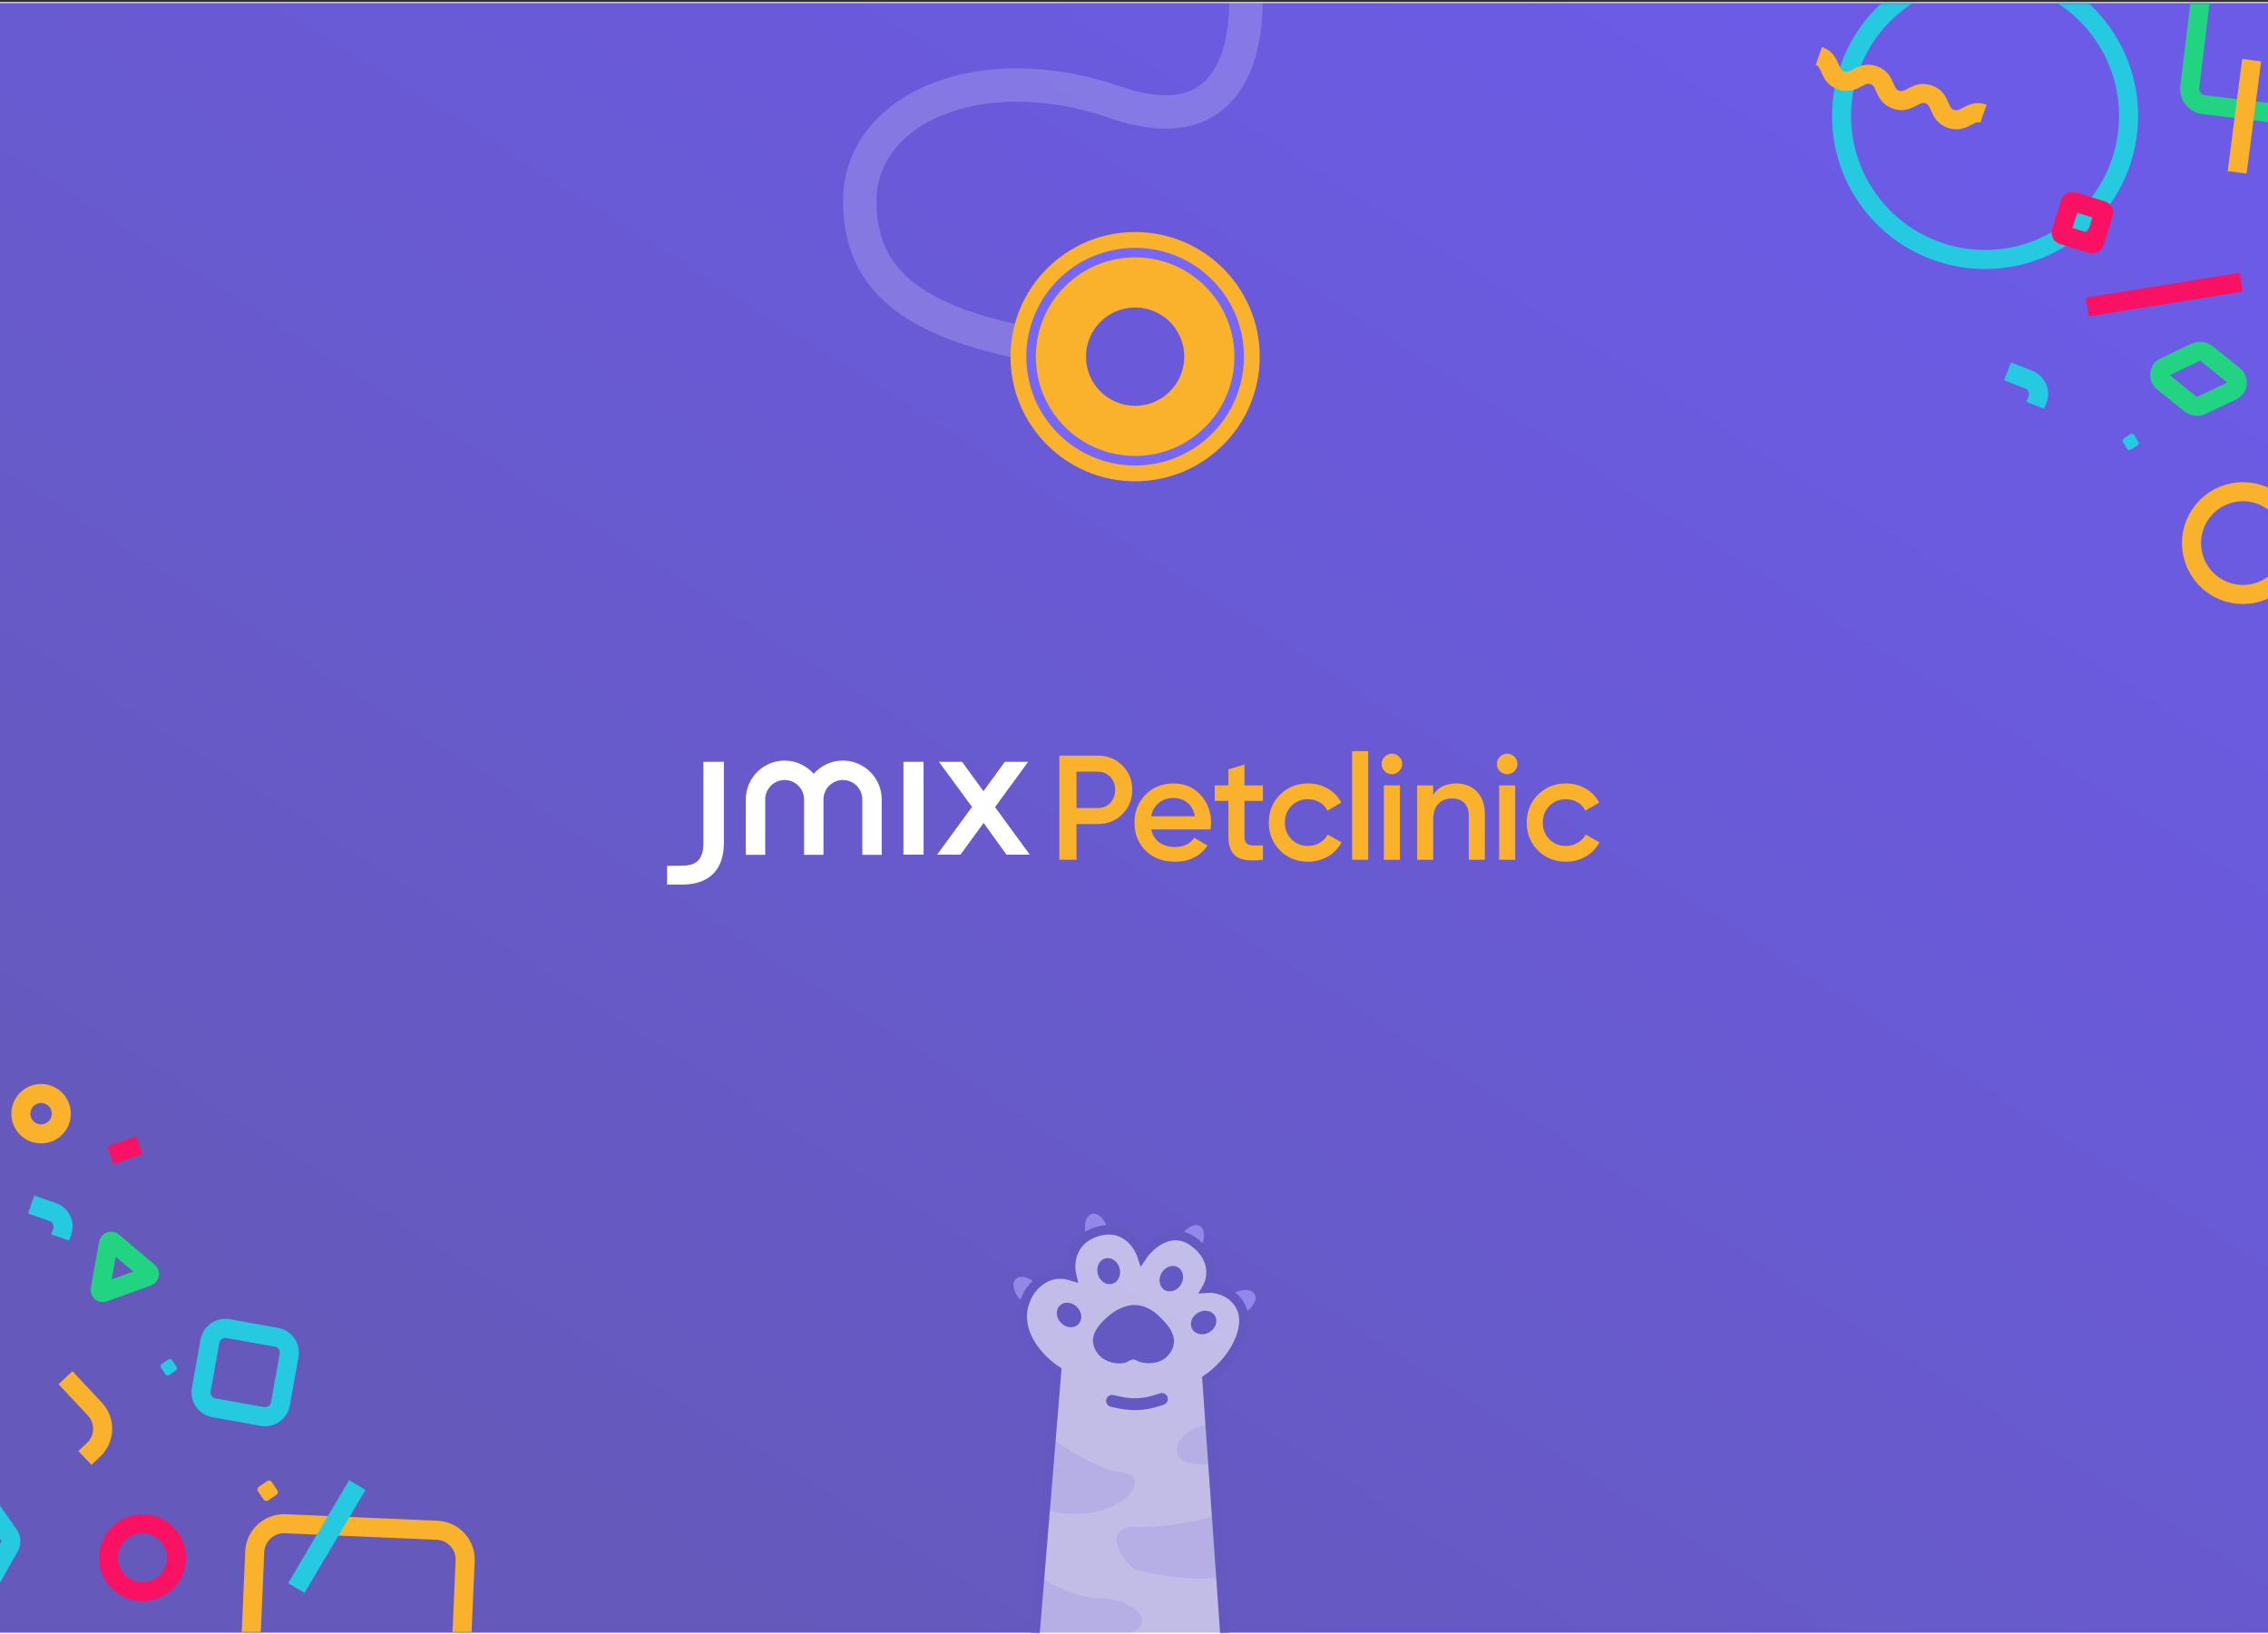 <svg xmlns="http://www.w3.org/2000/svg" width="952" height="686" fill="none" viewBox="0 0 952 686"><rect x="0" y="0" width="952" height="686" fill="#333333" stroke="none"/><g clip-path="url(#clip0)"><rect width="952" height="685" fill="#fff" transform="translate(0 0.857)"/><path fill="url(#paint0_linear)" d="M-4 1.274H956V685.274H-4V1.274Z"/><mask id="mask0" width="196" height="257" x="760" y="1" mask-type="alpha" maskUnits="userSpaceOnUse"><rect width="196" height="256" x="760" y="1.274" fill="#C4C4C4"/></mask><g mask="url(#mask0)"><path stroke="#25CAE0" stroke-miterlimit="10" stroke-width="8" d="M891.426 64.257C900.037 32.12 880.965 -0.914 848.828 -9.525C816.69 -18.136 783.657 0.936 775.046 33.073C766.435 65.21 785.506 98.244 817.644 106.855C849.781 115.466 882.814 96.394 891.426 64.257Z"/><path stroke="#22D382" stroke-miterlimit="10" stroke-width="8" d="M908.606 154.037L921.515 147.888C923.096 147.131 924.978 147.379 926.371 148.501L937.717 157.664C939.87 159.402 939.518 162.773 937.058 163.945L924.149 170.094C922.568 170.851 920.685 170.603 919.292 169.481L907.946 160.318C905.794 158.58 906.146 155.209 908.606 154.037Z"/><path stroke="#FAB12B" stroke-miterlimit="10" stroke-width="8" d="M921.577 219.589C926.195 208.6 938.838 203.443 949.827 208.061C960.816 212.679 965.973 225.323 961.355 236.311C956.737 247.3 944.094 252.457 933.105 247.839C922.139 243.208 916.959 230.578 921.577 219.589Z"/><path stroke="#22D382" stroke-miterlimit="10" stroke-width="8" d="M931.382 -8.704L970.77 -3.899C974.411 -3.455 977.008 -0.14 976.564 3.501L971.772 42.912C971.328 46.553 968.014 49.15 964.373 48.706L924.961 43.914C921.32 43.47 918.723 40.156 919.167 36.515L923.959 -2.896C924.413 -6.575 927.741 -9.148 931.382 -8.704Z"/><path stroke="#F91264" stroke-miterlimit="10" stroke-width="8" d="M870.218 84.589L882.273 88.311C882.815 88.496 883.137 89.055 882.953 89.596L879.23 101.652C879.046 102.193 878.487 102.516 877.946 102.331L865.89 98.609C865.349 98.424 865.026 97.865 865.211 97.324L868.933 85.268C869.094 84.741 869.69 84.428 870.218 84.589Z"/><path fill="#25CAE0" d="M891.416 184.023L894.284 182.212C894.782 181.893 895.454 182.034 895.786 182.556L897.597 185.423C897.916 185.922 897.776 186.593 897.253 186.926L894.386 188.737C893.887 189.056 893.216 188.915 892.883 188.393L891.072 185.526C890.777 185.013 890.917 184.342 891.416 184.023Z"/><path stroke="#F91264" stroke-miterlimit="10" stroke-width="8" d="M876.116 128.853L940.748 118.431"/><path stroke="#25CAE0" stroke-miterlimit="10" stroke-width="8" d="M842.687 155.885L851.62 159.361C854.915 160.658 856.559 164.367 855.263 167.662L854.303 170.141"/><path stroke="#FAB12B" stroke-miterlimit="10" stroke-width="8" d="M763.458 23.498C769.218 25.514 767.038 31.741 772.798 33.757C778.558 35.773 780.738 29.545 786.498 31.561C792.258 33.577 790.078 39.805 795.838 41.821C801.598 43.837 803.778 37.609 809.538 39.625C815.298 41.641 813.118 47.868 818.878 49.884C824.638 51.9 826.818 45.672 832.578 47.688"/><path stroke="#FAB12B" stroke-miterlimit="10" stroke-width="8" d="M945.144 25.244L939.042 72.337"/></g><mask id="mask1" width="204" height="233" x="-4" y="453" mask-type="alpha" maskUnits="userSpaceOnUse"><path fill="url(#paint1_linear)" d="M-4 453.274H200V685.274H-4V453.274Z"/></mask><g mask="url(#mask1)"><path stroke="#FAB12B" stroke-miterlimit="10" stroke-width="8" d="M9.311 464.452C10.975 460.072 15.871 457.855 20.236 459.496C24.616 461.16 26.833 466.055 25.192 470.421C23.528 474.8 18.632 477.017 14.267 475.376C9.879 473.75 7.662 468.854 9.311 464.452Z"/><path stroke="#22D382" stroke-miterlimit="10" stroke-width="8" d="M45.527 521.864L42.046 541.2C41.897 542.025 42.714 542.718 43.52 542.434L62.013 535.774C62.819 535.491 63.005 534.421 62.348 533.881L47.336 521.205C46.679 520.665 45.7 521.026 45.527 521.864Z"/><path stroke="#F91264" stroke-miterlimit="10" stroke-width="8" d="M-11.806 525.288C-6.304 510.686 -13.666 494.412 -28.269 488.911"/><path stroke="#F91264" stroke-miterlimit="10" stroke-width="8" d="M58.44 480.631L46.325 484.905"/><path stroke="#F91264" stroke-miterlimit="10" stroke-width="8" d="M46.452 648.794C49.227 641.43 57.454 637.692 64.818 640.467C72.182 643.241 75.921 651.469 73.146 658.833C70.371 666.197 62.143 669.935 54.779 667.161C47.392 664.4 43.654 656.172 46.452 648.794Z"/><path stroke="#25CAE0" stroke-miterlimit="10" stroke-width="8" d="M-4.459 632.559L3.751 644.266C4.749 645.704 4.825 647.593 3.962 649.152L-3.175 661.859C-4.546 664.277 -7.91 664.484 -9.491 662.269L-17.701 650.562C-18.7 649.124 -18.775 647.234 -17.912 645.676L-10.775 632.969C-9.404 630.551 -6.017 630.33 -4.459 632.559Z"/><path stroke="#22D382" stroke-miterlimit="10" stroke-width="8" d="M-58.568 548.527L-19.029 551.865C-15.373 552.173 -12.655 555.388 -12.964 559.044L-16.287 598.606C-16.595 602.261 -19.811 604.979 -23.466 604.671L-63.028 601.348C-66.684 601.039 -69.402 597.824 -69.093 594.169L-65.77 554.606C-65.453 550.914 -62.224 548.219 -58.568 548.527Z"/><path stroke="#25CAE0" stroke-miterlimit="10" stroke-width="8" d="M84.486 583.24L88.128 562.945C88.77 559.366 92.177 557.004 95.757 557.646L116.051 561.288C119.63 561.93 121.992 565.337 121.35 568.916L117.708 589.211C117.066 592.79 113.659 595.152 110.08 594.51L89.786 590.868C86.206 590.226 83.83 586.796 84.486 583.24Z"/><path stroke="#FAB12B" stroke-miterlimit="10" stroke-width="8" d="M119.748 639.537L183.495 642.28C190.278 642.562 195.539 648.309 195.243 655.069L192.477 718.83C192.195 725.612 186.448 730.873 179.688 730.577L115.927 727.812C109.144 727.53 103.884 721.783 104.18 715.023L106.923 651.276C107.241 644.502 112.966 639.255 119.748 639.537Z"/><path fill="#25CAE0" d="M67.854 572.534L70.653 570.618C71.139 570.281 71.815 570.396 72.167 570.905L74.083 573.704C74.421 574.19 74.305 574.866 73.796 575.218L70.997 577.134C70.511 577.472 69.835 577.356 69.483 576.847L67.567 574.049C67.238 573.525 67.368 572.872 67.854 572.534Z"/><path fill="#FAB12B" d="M108.642 624.027L112.155 621.631C112.778 621.207 113.616 621.379 114.025 621.98L116.422 625.493C116.845 626.116 116.673 626.955 116.073 627.364L112.56 629.76C111.937 630.184 111.098 630.011 110.689 629.411L108.293 625.898C107.869 625.275 108.041 624.436 108.642 624.027Z"/><path stroke="#FAB12B" stroke-miterlimit="10" stroke-width="8" d="M27.494 578.255L39.835 591.433C44.381 596.295 44.144 603.908 39.297 608.477L35.644 611.914"/><path stroke="#25CAE0" stroke-miterlimit="10" stroke-width="8" d="M13.101 505.58L22.156 508.722C25.497 509.895 27.278 513.54 26.105 516.881L25.239 519.394"/><path stroke="#25CAE0" stroke-miterlimit="10" stroke-width="8" d="M124.394 666.504L149.985 623.31"/></g><path fill="#fff" d="M379.23 319.752H387.68V358.711H379.23V319.752Z"/><path fill="#fff" d="M422.525 358.786L412.879 345.401L403.158 358.711H393.362L408.018 338.671L394.11 319.752H403.831L412.804 332.09L421.777 319.752H431.573L417.665 338.745L432.246 358.711H422.525V358.786Z"/><path fill="#fff" d="M353.806 319.229C348.945 319.229 344.533 321.398 341.542 324.763C338.551 321.398 334.214 319.229 329.354 319.229C320.38 319.229 313.052 326.557 313.052 335.53V358.786H321.203V335.53C321.203 331.044 324.867 327.38 329.354 327.38C333.84 327.38 337.504 331.044 337.504 335.53V358.786H345.655V335.53C345.655 331.044 349.319 327.38 353.806 327.38C358.292 327.38 361.957 331.044 361.957 335.53V358.786H370.107V335.53C370.107 326.557 362.779 319.229 353.806 319.229Z"/><path fill="#fff" d="M286.356 371.274H280V363.422L286.356 363.347C292.862 363.347 295.255 360.207 295.255 353.701V319.752H303.854V353.776C303.854 365.067 297.647 371.274 286.356 371.274Z"/><path fill="#FAB12B" d="M460.781 317.147C464.903 317.147 468.338 318.521 471.086 321.269C473.875 324.017 475.27 327.431 475.27 331.511C475.27 335.55 473.875 338.964 471.086 341.754C468.338 344.502 464.903 345.876 460.781 345.876H451.85V360.864H444.668V317.147H460.781ZM460.781 339.131C462.905 339.131 464.653 338.423 466.027 337.007C467.401 335.55 468.088 333.718 468.088 331.511C468.088 329.305 467.401 327.494 466.027 326.078C464.653 324.621 462.905 323.892 460.781 323.892H451.85V339.131H460.781Z"/><path fill="#FAB12B" d="M483.255 348.124C483.754 350.497 484.899 352.329 486.689 353.62C488.48 354.869 490.666 355.493 493.247 355.493C496.828 355.493 499.513 354.203 501.304 351.621L506.862 354.869C503.781 359.407 499.222 361.676 493.185 361.676C488.105 361.676 484.004 360.136 480.881 357.055C477.759 353.932 476.197 349.998 476.197 345.251C476.197 340.588 477.738 336.695 480.819 333.572C483.9 330.408 487.855 328.826 492.685 328.826C497.265 328.826 501.012 330.429 503.927 333.635C506.883 336.841 508.361 340.734 508.361 345.314C508.361 346.021 508.277 346.958 508.111 348.124H483.255ZM483.192 342.628H501.553C501.095 340.088 500.034 338.173 498.368 336.882C496.744 335.592 494.829 334.946 492.623 334.946C490.124 334.946 488.043 335.633 486.377 337.007C484.712 338.381 483.65 340.255 483.192 342.628Z"/><path fill="#FAB12B" d="M530.12 336.133H522.376V351.122C522.376 352.412 522.667 353.349 523.25 353.932C523.833 354.473 524.686 354.786 525.811 354.869C526.976 354.911 528.413 354.89 530.12 354.806V360.864C524.957 361.489 521.251 361.052 519.003 359.553C516.755 358.012 515.631 355.202 515.631 351.122V336.133H509.885V329.638H515.631V322.893L522.376 320.894V329.638H530.12V336.133Z"/><path fill="#FAB12B" d="M549.071 361.676C544.366 361.676 540.432 360.094 537.267 356.93C534.145 353.766 532.583 349.873 532.583 345.251C532.583 340.588 534.145 336.695 537.267 333.572C540.432 330.408 544.366 328.826 549.071 328.826C552.11 328.826 554.879 329.555 557.377 331.012C559.875 332.469 561.749 334.426 562.998 336.882L557.19 340.255C556.482 338.756 555.4 337.59 553.942 336.758C552.527 335.883 550.882 335.446 549.008 335.446C546.261 335.446 543.95 336.383 542.076 338.256C540.244 340.13 539.328 342.462 539.328 345.251C539.328 348.041 540.244 350.372 542.076 352.246C543.95 354.12 546.261 355.056 549.008 355.056C550.84 355.056 552.485 354.619 553.942 353.745C555.441 352.87 556.565 351.705 557.315 350.247L563.123 353.557C561.791 356.056 559.875 358.033 557.377 359.49C554.879 360.948 552.11 361.676 549.071 361.676Z"/><path fill="#FAB12B" d="M567.557 360.864V315.274H574.302V360.864H567.557Z"/><path fill="#FAB12B" d="M587.254 323.705C586.422 324.538 585.422 324.954 584.256 324.954C583.091 324.954 582.071 324.538 581.196 323.705C580.364 322.83 579.947 321.81 579.947 320.645C579.947 319.479 580.364 318.48 581.196 317.647C582.029 316.772 583.049 316.335 584.256 316.335C585.464 316.335 586.484 316.772 587.317 317.647C588.149 318.48 588.566 319.479 588.566 320.645C588.566 321.81 588.129 322.83 587.254 323.705ZM580.884 360.864V329.638H587.629V360.864H580.884Z"/><path fill="#FAB12B" d="M611.261 328.826C614.842 328.826 617.735 329.971 619.942 332.261C622.149 334.551 623.252 337.694 623.252 341.691V360.864H616.507V342.378C616.507 340.047 615.883 338.256 614.634 337.007C613.385 335.758 611.677 335.134 609.512 335.134C607.139 335.134 605.224 335.883 603.767 337.382C602.309 338.839 601.581 341.088 601.581 344.127V360.864H594.836V329.638H601.581V333.635C603.621 330.429 606.848 328.826 611.261 328.826Z"/><path fill="#FAB12B" d="M635.636 323.705C634.803 324.538 633.804 324.954 632.638 324.954C631.472 324.954 630.452 324.538 629.578 323.705C628.745 322.83 628.329 321.81 628.329 320.645C628.329 319.479 628.745 318.48 629.578 317.647C630.411 316.772 631.431 316.335 632.638 316.335C633.846 316.335 634.866 316.772 635.698 317.647C636.531 318.48 636.947 319.479 636.947 320.645C636.947 321.81 636.51 322.83 635.636 323.705ZM629.266 360.864V329.638H636.011V360.864H629.266Z"/><path fill="#FAB12B" d="M657.332 361.676C652.627 361.676 648.693 360.094 645.528 356.93C642.406 353.766 640.844 349.873 640.844 345.251C640.844 340.588 642.406 336.695 645.528 333.572C648.693 330.408 652.627 328.826 657.332 328.826C660.371 328.826 663.14 329.555 665.638 331.012C668.136 332.469 670.01 334.426 671.259 336.882L665.451 340.255C664.743 338.756 663.661 337.59 662.203 336.758C660.788 335.883 659.143 335.446 657.27 335.446C654.522 335.446 652.211 336.383 650.337 338.256C648.505 340.13 647.589 342.462 647.589 345.251C647.589 348.041 648.505 350.372 650.337 352.246C652.211 354.12 654.522 355.056 657.27 355.056C659.102 355.056 660.746 354.619 662.203 353.745C663.702 352.87 664.826 351.705 665.576 350.247L671.384 353.557C670.052 356.056 668.136 358.033 665.638 359.49C663.14 360.948 660.371 361.676 657.332 361.676Z"/><g opacity=".6"><ellipse cx="499.703" cy="521.421" fill="#B0A7FF" rx="4.735" ry="7.892" transform="rotate(30 499.703 521.421)"/><ellipse cx="460.393" cy="517.122" fill="#B0A7FF" rx="4.735" ry="7.892" transform="rotate(-15 460.393 517.122)"/><ellipse cx="519.798" cy="547.097" fill="#B0A7FF" rx="4.735" ry="7.892" transform="rotate(60 519.798 547.097)"/><ellipse cx="431.928" cy="542.455" fill="#B0A7FF" rx="4.735" ry="7.892" transform="rotate(-45 431.928 542.455)"/><path fill="#fff" d="M443.518 575.352L434.443 685.44H474.295H514.148L506.651 578.903C518.093 571.012 525.196 557.202 520.855 548.521C517.383 541.576 509.939 540.366 506.651 540.629C508.755 537.078 510.596 528.239 501.127 521.295C491.657 514.35 482.713 522.347 479.425 527.213C477.846 522.347 471.849 513.482 460.485 516.954C449.121 520.427 448.648 530.765 449.831 535.5C439.73 532.343 433.259 539.708 431.286 543.786C424.026 557.991 436.416 570.749 443.518 575.352Z"/><ellipse cx="448.732" cy="551.925" fill="#6356C0" rx="4.735" ry="5.524" transform="rotate(-45 448.732 551.925)"/><ellipse cx="465.375" cy="533.527" fill="#6356C0" rx="4.735" ry="5.524" transform="rotate(-15 465.375 533.527)"/><ellipse cx="491.657" cy="536.683" fill="#6356C0" rx="4.735" ry="5.524" transform="rotate(30 491.657 536.683)"/><path fill="#6356C0" d="M486.133 552.072C481.713 547.968 477.846 547.732 475.874 547.732C474.164 547.732 469.718 548.6 465.615 552.072C460.485 556.412 455.969 561.936 460.88 568.25C464.255 572.59 471.139 572.985 473.506 571.406C473.901 571.143 474.927 570.617 475.874 570.617C476.505 570.617 477.452 571.143 477.846 571.406C480.608 572.59 487.395 572.985 490.868 568.25C495.208 562.331 491.657 557.201 486.133 552.072Z"/><path stroke="#6356C0" stroke-linecap="round" stroke-width="5" d="M487.711 587.19C479.819 589.952 474.69 589.952 466.798 587.979"/><ellipse cx="505.224" cy="555.082" fill="#6356C0" rx="4.735" ry="5.524" transform="rotate(60 505.224 555.082)"/><g opacity=".21"><mask id="mask2" width="94" height="170" x="429" y="516" mask-type="alpha" maskUnits="userSpaceOnUse"><path fill="#fff" d="M443.518 575.352L434.443 685.44H514.148L506.651 578.903C518.093 571.012 525.196 557.202 520.855 548.521C517.383 541.576 509.939 540.366 506.651 540.629C508.755 537.078 510.596 528.239 501.127 521.295C491.657 514.35 482.713 522.347 479.425 527.213C477.846 522.347 471.849 513.482 460.485 516.954C449.121 520.427 448.648 530.765 449.831 535.5C439.73 532.343 433.259 539.708 431.286 543.786C424.026 557.991 436.416 570.749 443.518 575.352Z"/></mask><g mask="url(#mask2)"><path fill="#968AF7" d="M471.139 617.967C459.775 616.704 445.096 606.655 439.178 601.789C429.182 609.812 415.187 627.436 439.178 633.75C469.166 641.641 485.343 619.545 471.139 617.967Z"/><path fill="#968AF7" d="M494.024 608.102C494.655 600.211 507.44 596.923 513.753 596.265V613.626C506.914 615.073 493.393 615.994 494.024 608.102Z"/><path fill="#968AF7" d="M477.452 640.852C490.71 641.484 508.755 636.907 516.121 634.539C521.776 640.326 530.72 653.321 521.25 659.003C509.413 666.105 482.976 660.581 477.452 659.003C471.928 657.425 460.88 640.063 477.452 640.852Z"/><path fill="#968AF7" d="M461.669 670.84C449.042 670.84 431.944 659.792 424.973 654.268L418.66 686.623C430.102 687.676 456.46 689.149 470.349 686.623C487.711 683.467 477.452 670.84 461.669 670.84Z"/></g></g><path stroke="#6356C0" stroke-width="4" d="M434.443 685.44L443.518 575.352C436.416 570.749 424.026 557.991 431.286 543.786C433.259 539.708 439.73 532.343 449.831 535.5C448.648 530.765 449.121 520.427 460.485 516.954C471.849 513.482 477.846 522.347 479.425 527.213C482.713 522.347 491.657 514.35 501.127 521.295C510.596 528.239 508.755 537.078 506.651 540.629C509.939 540.366 517.383 541.576 520.855 548.521C525.196 557.202 518.093 571.012 506.651 578.903L514.148 685.44"/></g><path fill="#C5BFF7" fill-rule="evenodd" d="M508.929 30.216C514.997 21.275 515.994 8.176 516 1.274H530C529.993 8.585 529.103 25.42 520.512 38.078C516.047 44.657 509.46 50.234 500.07 52.687C490.821 55.103 479.593 54.296 466.065 49.618C438.725 40.163 413.632 41.014 395.769 48.247C377.979 55.45 367.878 68.581 367.878 84.335C367.878 93.082 369.551 100.354 372.988 106.525C376.417 112.681 381.86 118.206 390.133 123.066C406.979 132.962 434.79 139.668 478.115 143.114L477.004 157.07C433.312 153.595 402.782 146.734 383.042 135.138C373.021 129.251 365.609 122.049 360.757 113.337C355.913 104.639 353.878 94.9 353.878 84.335C353.878 61.466 368.882 44.029 390.515 35.27C412.073 26.542 440.718 26.039 470.64 36.387C482.48 40.481 490.771 40.646 496.532 39.141C502.152 37.673 506.064 34.436 508.929 30.216Z" clip-rule="evenodd" opacity=".3"/><circle cx="476.47" cy="149.698" r="52.308" fill="#FAB12B"/><circle cx="476.471" cy="149.698" r="43.677" stroke="#7867F6" stroke-width="4"/><circle cx="476.47" cy="149.698" r="20.628" fill="#6A5ADA"/></g><defs><linearGradient id="paint0_linear" x1="766.297" x2="332.426" y1="1.274" y2="685.96" gradientUnits="userSpaceOnUse"><stop stop-color="#6C5BE7"/><stop offset="1" stop-color="#6559BC"/></linearGradient><linearGradient id="paint1_linear" x1="159.688" x2="-3.044" y1="453.274" y2="614.165" gradientUnits="userSpaceOnUse"><stop stop-color="#6C5BE7"/><stop offset="1" stop-color="#6559BC"/></linearGradient><clipPath id="clip0"><rect width="952" height="685" fill="#fff" transform="translate(0 0.857)"/></clipPath></defs></svg>